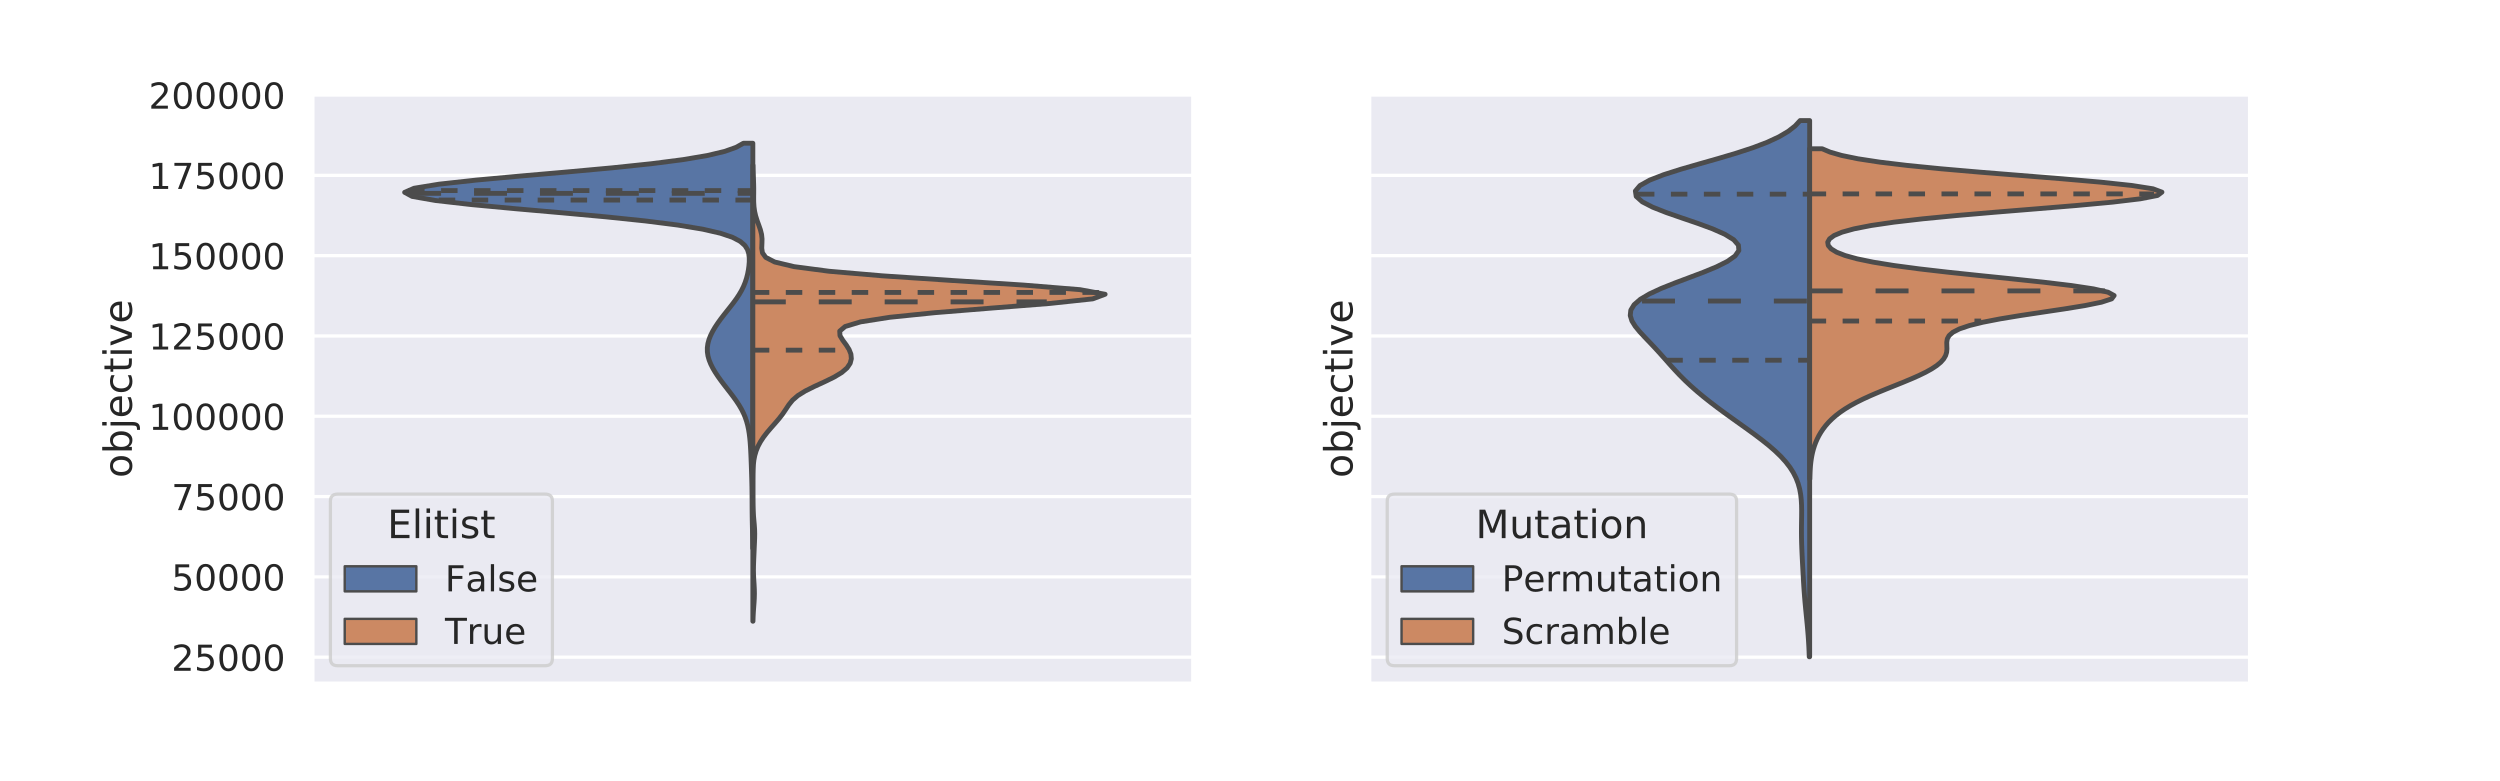 <?xml version="1.0" encoding="utf-8" standalone="no"?>
<!DOCTYPE svg PUBLIC "-//W3C//DTD SVG 1.1//EN"
  "http://www.w3.org/Graphics/SVG/1.1/DTD/svg11.dtd">
<!-- Created with matplotlib (https://matplotlib.org/) -->
<svg height="360pt" version="1.1" viewBox="0 0 1152 360" width="1152pt" xmlns="http://www.w3.org/2000/svg" xmlns:xlink="http://www.w3.org/1999/xlink">
 <defs>
  <style type="text/css">
*{stroke-linecap:butt;stroke-linejoin:round;}
  </style>
 </defs>
 <g id="figure_1">
  <g id="patch_1">
   <path d="M 0 360 
L 1152 360 
L 1152 0 
L 0 0 
z
" style="fill:#ffffff;"/>
  </g>
  <g id="axes_1">
   <g id="patch_2">
    <path d="M 144 315 
L 549.818 315 
L 549.818 43.2 
L 144 43.2 
z
" style="fill:#eaeaf2;"/>
   </g>
   <g id="matplotlib.axis_1">
    <g id="xtick_1"/>
   </g>
   <g id="matplotlib.axis_2">
    <g id="ytick_1">
     <g id="line2d_1">
      <path clip-path="url(#pd1b5e396e4)" d="M 144 302.824 
L 549.818 302.824 
" style="fill:none;stroke:#ffffff;stroke-linecap:round;stroke-width:1.5;"/>
     </g>
     <g id="text_1">
      <!-- 25000 -->
      <defs>
       <path d="M 19.188 8.297 
L 53.609 8.297 
L 53.609 0 
L 7.328 0 
L 7.328 8.297 
Q 12.938 14.109 22.625 23.891 
Q 32.328 33.688 34.812 36.531 
Q 39.547 41.844 41.422 45.531 
Q 43.312 49.219 43.312 52.781 
Q 43.312 58.594 39.234 62.25 
Q 35.156 65.922 28.609 65.922 
Q 23.969 65.922 18.812 64.312 
Q 13.672 62.703 7.812 59.422 
L 7.812 69.391 
Q 13.766 71.781 18.938 73 
Q 24.125 74.219 28.422 74.219 
Q 39.75 74.219 46.484 68.547 
Q 53.219 62.891 53.219 53.422 
Q 53.219 48.922 51.531 44.891 
Q 49.859 40.875 45.406 35.406 
Q 44.188 33.984 37.641 27.219 
Q 31.109 20.453 19.188 8.297 
z
" id="DejaVuSans-50"/>
       <path d="M 10.797 72.906 
L 49.516 72.906 
L 49.516 64.594 
L 19.828 64.594 
L 19.828 46.734 
Q 21.969 47.469 24.109 47.828 
Q 26.266 48.188 28.422 48.188 
Q 40.625 48.188 47.75 41.5 
Q 54.891 34.812 54.891 23.391 
Q 54.891 11.625 47.562 5.094 
Q 40.234 -1.422 26.906 -1.422 
Q 22.312 -1.422 17.547 -0.641 
Q 12.797 0.141 7.719 1.703 
L 7.719 11.625 
Q 12.109 9.234 16.797 8.062 
Q 21.484 6.891 26.703 6.891 
Q 35.156 6.891 40.078 11.328 
Q 45.016 15.766 45.016 23.391 
Q 45.016 31 40.078 35.438 
Q 35.156 39.891 26.703 39.891 
Q 22.75 39.891 18.812 39.016 
Q 14.891 38.141 10.797 36.281 
z
" id="DejaVuSans-53"/>
       <path d="M 31.781 66.406 
Q 24.172 66.406 20.328 58.906 
Q 16.5 51.422 16.5 36.375 
Q 16.5 21.391 20.328 13.891 
Q 24.172 6.391 31.781 6.391 
Q 39.453 6.391 43.281 13.891 
Q 47.125 21.391 47.125 36.375 
Q 47.125 51.422 43.281 58.906 
Q 39.453 66.406 31.781 66.406 
z
M 31.781 74.219 
Q 44.047 74.219 50.516 64.516 
Q 56.984 54.828 56.984 36.375 
Q 56.984 17.969 50.516 8.266 
Q 44.047 -1.422 31.781 -1.422 
Q 19.531 -1.422 13.062 8.266 
Q 6.594 17.969 6.594 36.375 
Q 6.594 54.828 13.062 64.516 
Q 19.531 74.219 31.781 74.219 
z
" id="DejaVuSans-48"/>
      </defs>
      <g style="fill:#262626;" transform="translate(79.009 309.092)scale(0.165 -0.165)">
       <use xlink:href="#DejaVuSans-50"/>
       <use x="63.623" xlink:href="#DejaVuSans-53"/>
       <use x="127.246" xlink:href="#DejaVuSans-48"/>
       <use x="190.869" xlink:href="#DejaVuSans-48"/>
       <use x="254.492" xlink:href="#DejaVuSans-48"/>
      </g>
     </g>
    </g>
    <g id="ytick_2">
     <g id="line2d_2">
      <path clip-path="url(#pd1b5e396e4)" d="M 144 265.819 
L 549.818 265.819 
" style="fill:none;stroke:#ffffff;stroke-linecap:round;stroke-width:1.5;"/>
     </g>
     <g id="text_2">
      <!-- 50000 -->
      <g style="fill:#262626;" transform="translate(79.009 272.088)scale(0.165 -0.165)">
       <use xlink:href="#DejaVuSans-53"/>
       <use x="63.623" xlink:href="#DejaVuSans-48"/>
       <use x="127.246" xlink:href="#DejaVuSans-48"/>
       <use x="190.869" xlink:href="#DejaVuSans-48"/>
       <use x="254.492" xlink:href="#DejaVuSans-48"/>
      </g>
     </g>
    </g>
    <g id="ytick_3">
     <g id="line2d_3">
      <path clip-path="url(#pd1b5e396e4)" d="M 144 228.814 
L 549.818 228.814 
" style="fill:none;stroke:#ffffff;stroke-linecap:round;stroke-width:1.5;"/>
     </g>
     <g id="text_3">
      <!-- 75000 -->
      <defs>
       <path d="M 8.203 72.906 
L 55.078 72.906 
L 55.078 68.703 
L 28.609 0 
L 18.312 0 
L 43.219 64.594 
L 8.203 64.594 
z
" id="DejaVuSans-55"/>
      </defs>
      <g style="fill:#262626;" transform="translate(79.009 235.083)scale(0.165 -0.165)">
       <use xlink:href="#DejaVuSans-55"/>
       <use x="63.623" xlink:href="#DejaVuSans-53"/>
       <use x="127.246" xlink:href="#DejaVuSans-48"/>
       <use x="190.869" xlink:href="#DejaVuSans-48"/>
       <use x="254.492" xlink:href="#DejaVuSans-48"/>
      </g>
     </g>
    </g>
    <g id="ytick_4">
     <g id="line2d_4">
      <path clip-path="url(#pd1b5e396e4)" d="M 144 191.81 
L 549.818 191.81 
" style="fill:none;stroke:#ffffff;stroke-linecap:round;stroke-width:1.5;"/>
     </g>
     <g id="text_4">
      <!-- 100000 -->
      <defs>
       <path d="M 12.406 8.297 
L 28.516 8.297 
L 28.516 63.922 
L 10.984 60.406 
L 10.984 69.391 
L 28.422 72.906 
L 38.281 72.906 
L 38.281 8.297 
L 54.391 8.297 
L 54.391 0 
L 12.406 0 
z
" id="DejaVuSans-49"/>
      </defs>
      <g style="fill:#262626;" transform="translate(68.511 198.078)scale(0.165 -0.165)">
       <use xlink:href="#DejaVuSans-49"/>
       <use x="63.623" xlink:href="#DejaVuSans-48"/>
       <use x="127.246" xlink:href="#DejaVuSans-48"/>
       <use x="190.869" xlink:href="#DejaVuSans-48"/>
       <use x="254.492" xlink:href="#DejaVuSans-48"/>
       <use x="318.115" xlink:href="#DejaVuSans-48"/>
      </g>
     </g>
    </g>
    <g id="ytick_5">
     <g id="line2d_5">
      <path clip-path="url(#pd1b5e396e4)" d="M 144 154.805 
L 549.818 154.805 
" style="fill:none;stroke:#ffffff;stroke-linecap:round;stroke-width:1.5;"/>
     </g>
     <g id="text_5">
      <!-- 125000 -->
      <g style="fill:#262626;" transform="translate(68.511 161.074)scale(0.165 -0.165)">
       <use xlink:href="#DejaVuSans-49"/>
       <use x="63.623" xlink:href="#DejaVuSans-50"/>
       <use x="127.246" xlink:href="#DejaVuSans-53"/>
       <use x="190.869" xlink:href="#DejaVuSans-48"/>
       <use x="254.492" xlink:href="#DejaVuSans-48"/>
       <use x="318.115" xlink:href="#DejaVuSans-48"/>
      </g>
     </g>
    </g>
    <g id="ytick_6">
     <g id="line2d_6">
      <path clip-path="url(#pd1b5e396e4)" d="M 144 117.8 
L 549.818 117.8 
" style="fill:none;stroke:#ffffff;stroke-linecap:round;stroke-width:1.5;"/>
     </g>
     <g id="text_6">
      <!-- 150000 -->
      <g style="fill:#262626;" transform="translate(68.511 124.069)scale(0.165 -0.165)">
       <use xlink:href="#DejaVuSans-49"/>
       <use x="63.623" xlink:href="#DejaVuSans-53"/>
       <use x="127.246" xlink:href="#DejaVuSans-48"/>
       <use x="190.869" xlink:href="#DejaVuSans-48"/>
       <use x="254.492" xlink:href="#DejaVuSans-48"/>
       <use x="318.115" xlink:href="#DejaVuSans-48"/>
      </g>
     </g>
    </g>
    <g id="ytick_7">
     <g id="line2d_7">
      <path clip-path="url(#pd1b5e396e4)" d="M 144 80.796 
L 549.818 80.796 
" style="fill:none;stroke:#ffffff;stroke-linecap:round;stroke-width:1.5;"/>
     </g>
     <g id="text_7">
      <!-- 175000 -->
      <g style="fill:#262626;" transform="translate(68.511 87.064)scale(0.165 -0.165)">
       <use xlink:href="#DejaVuSans-49"/>
       <use x="63.623" xlink:href="#DejaVuSans-55"/>
       <use x="127.246" xlink:href="#DejaVuSans-53"/>
       <use x="190.869" xlink:href="#DejaVuSans-48"/>
       <use x="254.492" xlink:href="#DejaVuSans-48"/>
       <use x="318.115" xlink:href="#DejaVuSans-48"/>
      </g>
     </g>
    </g>
    <g id="ytick_8">
     <g id="line2d_8">
      <path clip-path="url(#pd1b5e396e4)" d="M 144 43.791 
L 549.818 43.791 
" style="fill:none;stroke:#ffffff;stroke-linecap:round;stroke-width:1.5;"/>
     </g>
     <g id="text_8">
      <!-- 200000 -->
      <g style="fill:#262626;" transform="translate(68.511 50.06)scale(0.165 -0.165)">
       <use xlink:href="#DejaVuSans-50"/>
       <use x="63.623" xlink:href="#DejaVuSans-48"/>
       <use x="127.246" xlink:href="#DejaVuSans-48"/>
       <use x="190.869" xlink:href="#DejaVuSans-48"/>
       <use x="254.492" xlink:href="#DejaVuSans-48"/>
       <use x="318.115" xlink:href="#DejaVuSans-48"/>
      </g>
     </g>
    </g>
    <g id="text_9">
     <!-- objective -->
     <defs>
      <path d="M 30.609 48.391 
Q 23.391 48.391 19.188 42.75 
Q 14.984 37.109 14.984 27.297 
Q 14.984 17.484 19.156 11.844 
Q 23.344 6.203 30.609 6.203 
Q 37.797 6.203 41.984 11.859 
Q 46.188 17.531 46.188 27.297 
Q 46.188 37.016 41.984 42.703 
Q 37.797 48.391 30.609 48.391 
z
M 30.609 56 
Q 42.328 56 49.016 48.375 
Q 55.719 40.766 55.719 27.297 
Q 55.719 13.875 49.016 6.219 
Q 42.328 -1.422 30.609 -1.422 
Q 18.844 -1.422 12.172 6.219 
Q 5.516 13.875 5.516 27.297 
Q 5.516 40.766 12.172 48.375 
Q 18.844 56 30.609 56 
z
" id="DejaVuSans-111"/>
      <path d="M 48.688 27.297 
Q 48.688 37.203 44.609 42.844 
Q 40.531 48.484 33.406 48.484 
Q 26.266 48.484 22.188 42.844 
Q 18.109 37.203 18.109 27.297 
Q 18.109 17.391 22.188 11.75 
Q 26.266 6.109 33.406 6.109 
Q 40.531 6.109 44.609 11.75 
Q 48.688 17.391 48.688 27.297 
z
M 18.109 46.391 
Q 20.953 51.266 25.266 53.625 
Q 29.594 56 35.594 56 
Q 45.562 56 51.781 48.094 
Q 58.016 40.188 58.016 27.297 
Q 58.016 14.406 51.781 6.484 
Q 45.562 -1.422 35.594 -1.422 
Q 29.594 -1.422 25.266 0.953 
Q 20.953 3.328 18.109 8.203 
L 18.109 0 
L 9.078 0 
L 9.078 75.984 
L 18.109 75.984 
z
" id="DejaVuSans-98"/>
      <path d="M 9.422 54.688 
L 18.406 54.688 
L 18.406 -0.984 
Q 18.406 -11.422 14.422 -16.109 
Q 10.453 -20.797 1.609 -20.797 
L -1.812 -20.797 
L -1.812 -13.188 
L 0.594 -13.188 
Q 5.719 -13.188 7.562 -10.812 
Q 9.422 -8.453 9.422 -0.984 
z
M 9.422 75.984 
L 18.406 75.984 
L 18.406 64.594 
L 9.422 64.594 
z
" id="DejaVuSans-106"/>
      <path d="M 56.203 29.594 
L 56.203 25.203 
L 14.891 25.203 
Q 15.484 15.922 20.484 11.062 
Q 25.484 6.203 34.422 6.203 
Q 39.594 6.203 44.453 7.469 
Q 49.312 8.734 54.109 11.281 
L 54.109 2.781 
Q 49.266 0.734 44.188 -0.344 
Q 39.109 -1.422 33.891 -1.422 
Q 20.797 -1.422 13.156 6.188 
Q 5.516 13.812 5.516 26.812 
Q 5.516 40.234 12.766 48.109 
Q 20.016 56 32.328 56 
Q 43.359 56 49.781 48.891 
Q 56.203 41.797 56.203 29.594 
z
M 47.219 32.234 
Q 47.125 39.594 43.094 43.984 
Q 39.062 48.391 32.422 48.391 
Q 24.906 48.391 20.391 44.141 
Q 15.875 39.891 15.188 32.172 
z
" id="DejaVuSans-101"/>
      <path d="M 48.781 52.594 
L 48.781 44.188 
Q 44.969 46.297 41.141 47.344 
Q 37.312 48.391 33.406 48.391 
Q 24.656 48.391 19.812 42.844 
Q 14.984 37.312 14.984 27.297 
Q 14.984 17.281 19.812 11.734 
Q 24.656 6.203 33.406 6.203 
Q 37.312 6.203 41.141 7.25 
Q 44.969 8.297 48.781 10.406 
L 48.781 2.094 
Q 45.016 0.344 40.984 -0.531 
Q 36.969 -1.422 32.422 -1.422 
Q 20.062 -1.422 12.781 6.344 
Q 5.516 14.109 5.516 27.297 
Q 5.516 40.672 12.859 48.328 
Q 20.219 56 33.016 56 
Q 37.156 56 41.109 55.141 
Q 45.062 54.297 48.781 52.594 
z
" id="DejaVuSans-99"/>
      <path d="M 18.312 70.219 
L 18.312 54.688 
L 36.812 54.688 
L 36.812 47.703 
L 18.312 47.703 
L 18.312 18.016 
Q 18.312 11.328 20.141 9.422 
Q 21.969 7.516 27.594 7.516 
L 36.812 7.516 
L 36.812 0 
L 27.594 0 
Q 17.188 0 13.234 3.875 
Q 9.281 7.766 9.281 18.016 
L 9.281 47.703 
L 2.688 47.703 
L 2.688 54.688 
L 9.281 54.688 
L 9.281 70.219 
z
" id="DejaVuSans-116"/>
      <path d="M 9.422 54.688 
L 18.406 54.688 
L 18.406 0 
L 9.422 0 
z
M 9.422 75.984 
L 18.406 75.984 
L 18.406 64.594 
L 9.422 64.594 
z
" id="DejaVuSans-105"/>
      <path d="M 2.984 54.688 
L 12.5 54.688 
L 29.594 8.797 
L 46.688 54.688 
L 56.203 54.688 
L 35.688 0 
L 23.484 0 
z
" id="DejaVuSans-118"/>
     </defs>
     <g style="fill:#262626;" transform="translate(60.768 220.2)rotate(-90)scale(0.18 -0.18)">
      <use xlink:href="#DejaVuSans-111"/>
      <use x="61.182" xlink:href="#DejaVuSans-98"/>
      <use x="124.658" xlink:href="#DejaVuSans-106"/>
      <use x="152.441" xlink:href="#DejaVuSans-101"/>
      <use x="213.965" xlink:href="#DejaVuSans-99"/>
      <use x="268.945" xlink:href="#DejaVuSans-116"/>
      <use x="308.154" xlink:href="#DejaVuSans-105"/>
      <use x="335.938" xlink:href="#DejaVuSans-118"/>
      <use x="395.117" xlink:href="#DejaVuSans-101"/>
     </g>
    </g>
   </g>
   <g id="PolyCollection_1">
    <defs>
     <path d="M 346.909 -107.38 
L 346.87 -107.38 
L 346.85 -109.265 
L 346.822 -111.15 
L 346.788 -113.035 
L 346.749 -114.92 
L 346.708 -116.805 
L 346.668 -118.69 
L 346.632 -120.575 
L 346.604 -122.46 
L 346.584 -124.345 
L 346.571 -126.23 
L 346.563 -128.115 
L 346.555 -130 
L 346.542 -131.885 
L 346.52 -133.77 
L 346.489 -135.655 
L 346.448 -137.54 
L 346.397 -139.424 
L 346.341 -141.309 
L 346.279 -143.194 
L 346.215 -145.079 
L 346.147 -146.964 
L 346.074 -148.849 
L 345.993 -150.734 
L 345.9 -152.619 
L 345.789 -154.504 
L 345.65 -156.389 
L 345.473 -158.274 
L 345.242 -160.159 
L 344.94 -162.044 
L 344.545 -163.929 
L 344.037 -165.814 
L 343.394 -167.699 
L 342.6 -169.583 
L 341.649 -171.468 
L 340.545 -173.353 
L 339.302 -175.238 
L 337.95 -177.123 
L 336.522 -179.008 
L 335.059 -180.893 
L 333.599 -182.778 
L 332.179 -184.663 
L 330.832 -186.548 
L 329.588 -188.433 
L 328.475 -190.318 
L 327.524 -192.203 
L 326.766 -194.088 
L 326.233 -195.973 
L 325.951 -197.858 
L 325.935 -199.742 
L 326.187 -201.627 
L 326.692 -203.512 
L 327.427 -205.397 
L 328.363 -207.282 
L 329.467 -209.167 
L 330.712 -211.052 
L 332.07 -212.937 
L 333.512 -214.822 
L 335.004 -216.707 
L 336.503 -218.592 
L 337.963 -220.477 
L 339.339 -222.362 
L 340.589 -224.247 
L 341.686 -226.132 
L 342.617 -228.017 
L 343.382 -229.901 
L 343.997 -231.786 
L 344.478 -233.671 
L 344.844 -235.556 
L 345.105 -237.441 
L 345.254 -239.326 
L 345.257 -241.211 
L 345.037 -243.096 
L 344.45 -244.981 
L 343.263 -246.866 
L 341.125 -248.751 
L 337.56 -250.636 
L 331.98 -252.521 
L 323.755 -254.406 
L 312.346 -256.291 
L 297.482 -258.176 
L 279.366 -260.06 
L 258.844 -261.945 
L 237.451 -263.83 
L 217.291 -265.715 
L 200.727 -267.6 
L 189.94 -269.485 
L 186.458 -271.37 
L 190.802 -273.255 
L 202.365 -275.14 
L 219.546 -277.025 
L 240.122 -278.91 
L 261.715 -280.795 
L 282.241 -282.68 
L 300.205 -284.565 
L 314.817 -286.45 
L 325.929 -288.335 
L 333.861 -290.219 
L 339.188 -292.104 
L 342.562 -293.989 
L 346.909 -293.989 
L 346.909 -293.989 
L 346.909 -292.104 
L 346.909 -290.219 
L 346.909 -288.335 
L 346.909 -286.45 
L 346.909 -284.565 
L 346.909 -282.68 
L 346.909 -280.795 
L 346.909 -278.91 
L 346.909 -277.025 
L 346.909 -275.14 
L 346.909 -273.255 
L 346.909 -271.37 
L 346.909 -269.485 
L 346.909 -267.6 
L 346.909 -265.715 
L 346.909 -263.83 
L 346.909 -261.945 
L 346.909 -260.06 
L 346.909 -258.176 
L 346.909 -256.291 
L 346.909 -254.406 
L 346.909 -252.521 
L 346.909 -250.636 
L 346.909 -248.751 
L 346.909 -246.866 
L 346.909 -244.981 
L 346.909 -243.096 
L 346.909 -241.211 
L 346.909 -239.326 
L 346.909 -237.441 
L 346.909 -235.556 
L 346.909 -233.671 
L 346.909 -231.786 
L 346.909 -229.901 
L 346.909 -228.017 
L 346.909 -226.132 
L 346.909 -224.247 
L 346.909 -222.362 
L 346.909 -220.477 
L 346.909 -218.592 
L 346.909 -216.707 
L 346.909 -214.822 
L 346.909 -212.937 
L 346.909 -211.052 
L 346.909 -209.167 
L 346.909 -207.282 
L 346.909 -205.397 
L 346.909 -203.512 
L 346.909 -201.627 
L 346.909 -199.742 
L 346.909 -197.858 
L 346.909 -195.973 
L 346.909 -194.088 
L 346.909 -192.203 
L 346.909 -190.318 
L 346.909 -188.433 
L 346.909 -186.548 
L 346.909 -184.663 
L 346.909 -182.778 
L 346.909 -180.893 
L 346.909 -179.008 
L 346.909 -177.123 
L 346.909 -175.238 
L 346.909 -173.353 
L 346.909 -171.468 
L 346.909 -169.583 
L 346.909 -167.699 
L 346.909 -165.814 
L 346.909 -163.929 
L 346.909 -162.044 
L 346.909 -160.159 
L 346.909 -158.274 
L 346.909 -156.389 
L 346.909 -154.504 
L 346.909 -152.619 
L 346.909 -150.734 
L 346.909 -148.849 
L 346.909 -146.964 
L 346.909 -145.079 
L 346.909 -143.194 
L 346.909 -141.309 
L 346.909 -139.424 
L 346.909 -137.54 
L 346.909 -135.655 
L 346.909 -133.77 
L 346.909 -131.885 
L 346.909 -130 
L 346.909 -128.115 
L 346.909 -126.23 
L 346.909 -124.345 
L 346.909 -122.46 
L 346.909 -120.575 
L 346.909 -118.69 
L 346.909 -116.805 
L 346.909 -114.92 
L 346.909 -113.035 
L 346.909 -111.15 
L 346.909 -109.265 
L 346.909 -107.38 
z
" id="m41a71fb21e" style="stroke:#4c4c4c;stroke-width:2.25;"/>
    </defs>
    <g clip-path="url(#pd1b5e396e4)">
     <use style="fill:#5875a4;stroke:#4c4c4c;stroke-width:2.25;" x="0" xlink:href="#m41a71fb21e" y="360"/>
    </g>
   </g>
   <g id="PolyCollection_2">
    <defs>
     <path d="M 346.97 -73.74 
L 346.909 -73.74 
L 346.909 -75.862 
L 346.909 -77.984 
L 346.909 -80.106 
L 346.909 -82.228 
L 346.909 -84.35 
L 346.909 -86.472 
L 346.909 -88.594 
L 346.909 -90.716 
L 346.909 -92.838 
L 346.909 -94.96 
L 346.909 -97.083 
L 346.909 -99.205 
L 346.909 -101.327 
L 346.909 -103.449 
L 346.909 -105.571 
L 346.909 -107.693 
L 346.909 -109.815 
L 346.909 -111.937 
L 346.909 -114.059 
L 346.909 -116.181 
L 346.909 -118.303 
L 346.909 -120.425 
L 346.909 -122.547 
L 346.909 -124.669 
L 346.909 -126.791 
L 346.909 -128.913 
L 346.909 -131.036 
L 346.909 -133.158 
L 346.909 -135.28 
L 346.909 -137.402 
L 346.909 -139.524 
L 346.909 -141.646 
L 346.909 -143.768 
L 346.909 -145.89 
L 346.909 -148.012 
L 346.909 -150.134 
L 346.909 -152.256 
L 346.909 -154.378 
L 346.909 -156.5 
L 346.909 -158.622 
L 346.909 -160.744 
L 346.909 -162.866 
L 346.909 -164.988 
L 346.909 -167.111 
L 346.909 -169.233 
L 346.909 -171.355 
L 346.909 -173.477 
L 346.909 -175.599 
L 346.909 -177.721 
L 346.909 -179.843 
L 346.909 -181.965 
L 346.909 -184.087 
L 346.909 -186.209 
L 346.909 -188.331 
L 346.909 -190.453 
L 346.909 -192.575 
L 346.909 -194.697 
L 346.909 -196.819 
L 346.909 -198.941 
L 346.909 -201.063 
L 346.909 -203.186 
L 346.909 -205.308 
L 346.909 -207.43 
L 346.909 -209.552 
L 346.909 -211.674 
L 346.909 -213.796 
L 346.909 -215.918 
L 346.909 -218.04 
L 346.909 -220.162 
L 346.909 -222.284 
L 346.909 -224.406 
L 346.909 -226.528 
L 346.909 -228.65 
L 346.909 -230.772 
L 346.909 -232.894 
L 346.909 -235.016 
L 346.909 -237.139 
L 346.909 -239.261 
L 346.909 -241.383 
L 346.909 -243.505 
L 346.909 -245.627 
L 346.909 -247.749 
L 346.909 -249.871 
L 346.909 -251.993 
L 346.909 -254.115 
L 346.909 -256.237 
L 346.909 -258.359 
L 346.909 -260.481 
L 346.909 -262.603 
L 346.909 -264.725 
L 346.909 -266.847 
L 346.909 -268.969 
L 346.909 -271.091 
L 346.909 -273.214 
L 346.909 -275.336 
L 346.909 -277.458 
L 346.909 -279.58 
L 346.909 -281.702 
L 346.909 -283.824 
L 346.963 -283.824 
L 346.963 -283.824 
L 347.019 -281.702 
L 347.102 -279.58 
L 347.198 -277.458 
L 347.278 -275.336 
L 347.318 -273.214 
L 347.311 -271.091 
L 347.289 -268.969 
L 347.309 -266.847 
L 347.437 -264.725 
L 347.728 -262.603 
L 348.213 -260.481 
L 348.881 -258.359 
L 349.657 -256.237 
L 350.396 -254.115 
L 350.928 -251.993 
L 351.146 -249.871 
L 351.095 -247.749 
L 351.006 -245.627 
L 351.329 -243.505 
L 352.864 -241.383 
L 356.999 -239.261 
L 365.875 -237.139 
L 381.952 -235.016 
L 406.645 -232.894 
L 438.378 -230.772 
L 471.509 -228.65 
L 497.632 -226.528 
L 509.236 -224.406 
L 503.53 -222.284 
L 483.717 -220.162 
L 456.963 -218.04 
L 430.744 -215.918 
L 410.033 -213.796 
L 396.522 -211.674 
L 389.45 -209.552 
L 386.94 -207.43 
L 387.064 -205.308 
L 388.365 -203.186 
L 389.932 -201.063 
L 391.263 -198.941 
L 392.099 -196.819 
L 392.3 -194.697 
L 391.757 -192.575 
L 390.328 -190.453 
L 387.859 -188.331 
L 384.328 -186.209 
L 379.984 -184.087 
L 375.359 -181.965 
L 371.091 -179.843 
L 367.666 -177.721 
L 365.208 -175.599 
L 363.484 -173.477 
L 362.081 -171.355 
L 360.641 -169.233 
L 359.001 -167.111 
L 357.182 -164.988 
L 355.305 -162.866 
L 353.497 -160.744 
L 351.858 -158.622 
L 350.452 -156.5 
L 349.312 -154.378 
L 348.439 -152.256 
L 347.813 -150.134 
L 347.397 -148.012 
L 347.146 -145.89 
L 347.011 -143.768 
L 346.947 -141.646 
L 346.922 -139.524 
L 346.913 -137.402 
L 346.91 -135.28 
L 346.911 -133.158 
L 346.917 -131.036 
L 346.933 -128.913 
L 346.973 -126.791 
L 347.055 -124.669 
L 347.191 -122.547 
L 347.375 -120.425 
L 347.569 -118.303 
L 347.716 -116.181 
L 347.774 -114.059 
L 347.741 -111.937 
L 347.656 -109.815 
L 347.56 -107.693 
L 347.47 -105.571 
L 347.379 -103.449 
L 347.288 -101.327 
L 347.214 -99.205 
L 347.19 -97.083 
L 347.236 -94.96 
L 347.346 -92.838 
L 347.483 -90.716 
L 347.595 -88.594 
L 347.635 -86.472 
L 347.584 -84.35 
L 347.459 -82.228 
L 347.301 -80.106 
L 347.152 -77.984 
L 347.04 -75.862 
L 346.97 -73.74 
z
" id="m847da0ba3e" style="stroke:#4c4c4c;stroke-width:2.25;"/>
    </defs>
    <g clip-path="url(#pd1b5e396e4)">
     <use style="fill:#cc8963;stroke:#4c4c4c;stroke-width:2.25;" x="0" xlink:href="#m847da0ba3e" y="360"/>
    </g>
   </g>
   <g id="patch_3">
    <path clip-path="url(#pd1b5e396e4)" d="M 346.909 339.828 
L 346.909 339.828 
L 346.909 339.828 
L 346.909 339.828 
z
" style="fill:#5875a4;stroke:#4c4c4c;stroke-linejoin:miter;stroke-width:1.125;"/>
   </g>
   <g id="patch_4">
    <path clip-path="url(#pd1b5e396e4)" d="M 346.909 339.828 
L 346.909 339.828 
L 346.909 339.828 
L 346.909 339.828 
z
" style="fill:#cc8963;stroke:#4c4c4c;stroke-linejoin:miter;stroke-width:1.125;"/>
   </g>
   <g id="line2d_9">
    <path clip-path="url(#pd1b5e396e4)" d="M 202.189 92.192 
L 346.909 92.192 
" style="fill:none;stroke:#4c4c4c;stroke-dasharray:7.594,7.594;stroke-dashoffset:0;stroke-width:2.25;"/>
   </g>
   <g id="line2d_10">
    <path clip-path="url(#pd1b5e396e4)" d="M 188.062 89.094 
L 346.909 89.094 
" style="fill:none;stroke:#4c4c4c;stroke-dasharray:15.188,15.188;stroke-dashoffset:0;stroke-width:2.25;"/>
   </g>
   <g id="line2d_11">
    <path clip-path="url(#pd1b5e396e4)" d="M 188.062 87.816 
L 346.909 87.816 
" style="fill:none;stroke:#4c4c4c;stroke-dasharray:7.594,7.594;stroke-dashoffset:0;stroke-width:2.25;"/>
   </g>
   <g id="line2d_12">
    <path clip-path="url(#pd1b5e396e4)" d="M 346.909 161.366 
L 390.82 161.366 
" style="fill:none;stroke:#4c4c4c;stroke-dasharray:7.594,7.594;stroke-dashoffset:0;stroke-width:2.25;"/>
   </g>
   <g id="line2d_13">
    <path clip-path="url(#pd1b5e396e4)" d="M 346.909 139.102 
L 482.349 139.102 
" style="fill:none;stroke:#4c4c4c;stroke-dasharray:15.188,15.188;stroke-dashoffset:0;stroke-width:2.25;"/>
   </g>
   <g id="line2d_14">
    <path clip-path="url(#pd1b5e396e4)" d="M 346.909 134.757 
L 507.613 134.757 
" style="fill:none;stroke:#4c4c4c;stroke-dasharray:7.594,7.594;stroke-dashoffset:0;stroke-width:2.25;"/>
   </g>
   <g id="patch_5">
    <path d="M 144 315 
L 144 43.2 
" style="fill:none;stroke:#ffffff;stroke-linecap:square;stroke-linejoin:miter;stroke-width:1.875;"/>
   </g>
   <g id="patch_6">
    <path d="M 549.818 315 
L 549.818 43.2 
" style="fill:none;stroke:#ffffff;stroke-linecap:square;stroke-linejoin:miter;stroke-width:1.875;"/>
   </g>
   <g id="patch_7">
    <path d="M 144 315 
L 549.818 315 
" style="fill:none;stroke:#ffffff;stroke-linecap:square;stroke-linejoin:miter;stroke-width:1.875;"/>
   </g>
   <g id="patch_8">
    <path d="M 144 43.2 
L 549.818 43.2 
" style="fill:none;stroke:#ffffff;stroke-linecap:square;stroke-linejoin:miter;stroke-width:1.875;"/>
   </g>
   <g id="legend_1">
    <g id="patch_9">
     <path d="M 155.55 306.75 
L 251.26 306.75 
Q 254.56 306.75 254.56 303.45 
L 254.56 230.992 
Q 254.56 227.692 251.26 227.692 
L 155.55 227.692 
Q 152.25 227.692 152.25 230.992 
L 152.25 303.45 
Q 152.25 306.75 155.55 306.75 
z
" style="fill:#eaeaf2;opacity:0.8;stroke:#cccccc;stroke-linejoin:miter;stroke-width:1.5;"/>
    </g>
    <g id="text_10">
     <!-- Elitist -->
     <defs>
      <path d="M 9.812 72.906 
L 55.906 72.906 
L 55.906 64.594 
L 19.672 64.594 
L 19.672 43.016 
L 54.391 43.016 
L 54.391 34.719 
L 19.672 34.719 
L 19.672 8.297 
L 56.781 8.297 
L 56.781 0 
L 9.812 0 
z
" id="DejaVuSans-69"/>
      <path d="M 9.422 75.984 
L 18.406 75.984 
L 18.406 0 
L 9.422 0 
z
" id="DejaVuSans-108"/>
      <path d="M 44.281 53.078 
L 44.281 44.578 
Q 40.484 46.531 36.375 47.5 
Q 32.281 48.484 27.875 48.484 
Q 21.188 48.484 17.844 46.438 
Q 14.5 44.391 14.5 40.281 
Q 14.5 37.156 16.891 35.375 
Q 19.281 33.594 26.516 31.984 
L 29.594 31.297 
Q 39.156 29.25 43.188 25.516 
Q 47.219 21.781 47.219 15.094 
Q 47.219 7.469 41.188 3.016 
Q 35.156 -1.422 24.609 -1.422 
Q 20.219 -1.422 15.453 -0.562 
Q 10.688 0.297 5.422 2 
L 5.422 11.281 
Q 10.406 8.688 15.234 7.391 
Q 20.062 6.109 24.812 6.109 
Q 31.156 6.109 34.562 8.281 
Q 37.984 10.453 37.984 14.406 
Q 37.984 18.062 35.516 20.016 
Q 33.062 21.969 24.703 23.781 
L 21.578 24.516 
Q 13.234 26.266 9.516 29.906 
Q 5.812 33.547 5.812 39.891 
Q 5.812 47.609 11.281 51.797 
Q 16.75 56 26.812 56 
Q 31.781 56 36.172 55.266 
Q 40.578 54.547 44.281 53.078 
z
" id="DejaVuSans-115"/>
     </defs>
     <g style="fill:#262626;" transform="translate(178.472 247.969)scale(0.18 -0.18)">
      <use xlink:href="#DejaVuSans-69"/>
      <use x="63.184" xlink:href="#DejaVuSans-108"/>
      <use x="90.967" xlink:href="#DejaVuSans-105"/>
      <use x="118.75" xlink:href="#DejaVuSans-116"/>
      <use x="157.959" xlink:href="#DejaVuSans-105"/>
      <use x="185.742" xlink:href="#DejaVuSans-115"/>
      <use x="237.842" xlink:href="#DejaVuSans-116"/>
     </g>
    </g>
    <g id="patch_10">
     <path d="M 158.85 272.5 
L 191.85 272.5 
L 191.85 260.95 
L 158.85 260.95 
z
" style="fill:#5875a4;stroke:#4c4c4c;stroke-linejoin:miter;stroke-width:1.125;"/>
    </g>
    <g id="text_11">
     <!-- False -->
     <defs>
      <path d="M 9.812 72.906 
L 51.703 72.906 
L 51.703 64.594 
L 19.672 64.594 
L 19.672 43.109 
L 48.578 43.109 
L 48.578 34.812 
L 19.672 34.812 
L 19.672 0 
L 9.812 0 
z
" id="DejaVuSans-70"/>
      <path d="M 34.281 27.484 
Q 23.391 27.484 19.188 25 
Q 14.984 22.516 14.984 16.5 
Q 14.984 11.719 18.141 8.906 
Q 21.297 6.109 26.703 6.109 
Q 34.188 6.109 38.703 11.406 
Q 43.219 16.703 43.219 25.484 
L 43.219 27.484 
z
M 52.203 31.203 
L 52.203 0 
L 43.219 0 
L 43.219 8.297 
Q 40.141 3.328 35.547 0.953 
Q 30.953 -1.422 24.312 -1.422 
Q 15.922 -1.422 10.953 3.297 
Q 6 8.016 6 15.922 
Q 6 25.141 12.172 29.828 
Q 18.359 34.516 30.609 34.516 
L 43.219 34.516 
L 43.219 35.406 
Q 43.219 41.609 39.141 45 
Q 35.062 48.391 27.688 48.391 
Q 23 48.391 18.547 47.266 
Q 14.109 46.141 10.016 43.891 
L 10.016 52.203 
Q 14.938 54.109 19.578 55.047 
Q 24.219 56 28.609 56 
Q 40.484 56 46.344 49.844 
Q 52.203 43.703 52.203 31.203 
z
" id="DejaVuSans-97"/>
     </defs>
     <g style="fill:#262626;" transform="translate(205.05 272.5)scale(0.165 -0.165)">
      <use xlink:href="#DejaVuSans-70"/>
      <use x="57.379" xlink:href="#DejaVuSans-97"/>
      <use x="118.658" xlink:href="#DejaVuSans-108"/>
      <use x="146.441" xlink:href="#DejaVuSans-115"/>
      <use x="198.541" xlink:href="#DejaVuSans-101"/>
     </g>
    </g>
    <g id="patch_11">
     <path d="M 158.85 296.719 
L 191.85 296.719 
L 191.85 285.169 
L 158.85 285.169 
z
" style="fill:#cc8963;stroke:#4c4c4c;stroke-linejoin:miter;stroke-width:1.125;"/>
    </g>
    <g id="text_12">
     <!-- True -->
     <defs>
      <path d="M -0.297 72.906 
L 61.375 72.906 
L 61.375 64.594 
L 35.5 64.594 
L 35.5 0 
L 25.594 0 
L 25.594 64.594 
L -0.297 64.594 
z
" id="DejaVuSans-84"/>
      <path d="M 41.109 46.297 
Q 39.594 47.172 37.812 47.578 
Q 36.031 48 33.891 48 
Q 26.266 48 22.188 43.047 
Q 18.109 38.094 18.109 28.812 
L 18.109 0 
L 9.078 0 
L 9.078 54.688 
L 18.109 54.688 
L 18.109 46.188 
Q 20.953 51.172 25.484 53.578 
Q 30.031 56 36.531 56 
Q 37.453 56 38.578 55.875 
Q 39.703 55.766 41.062 55.516 
z
" id="DejaVuSans-114"/>
      <path d="M 8.5 21.578 
L 8.5 54.688 
L 17.484 54.688 
L 17.484 21.922 
Q 17.484 14.156 20.5 10.266 
Q 23.531 6.391 29.594 6.391 
Q 36.859 6.391 41.078 11.031 
Q 45.312 15.672 45.312 23.688 
L 45.312 54.688 
L 54.297 54.688 
L 54.297 0 
L 45.312 0 
L 45.312 8.406 
Q 42.047 3.422 37.719 1 
Q 33.406 -1.422 27.688 -1.422 
Q 18.266 -1.422 13.375 4.438 
Q 8.5 10.297 8.5 21.578 
z
M 31.109 56 
z
" id="DejaVuSans-117"/>
     </defs>
     <g style="fill:#262626;" transform="translate(205.05 296.719)scale(0.165 -0.165)">
      <use xlink:href="#DejaVuSans-84"/>
      <use x="60.865" xlink:href="#DejaVuSans-114"/>
      <use x="101.979" xlink:href="#DejaVuSans-117"/>
      <use x="165.357" xlink:href="#DejaVuSans-101"/>
     </g>
    </g>
   </g>
  </g>
  <g id="axes_2">
   <g id="patch_12">
    <path d="M 630.982 315 
L 1036.8 315 
L 1036.8 43.2 
L 630.982 43.2 
z
" style="fill:#eaeaf2;"/>
   </g>
   <g id="matplotlib.axis_3">
    <g id="xtick_2"/>
   </g>
   <g id="matplotlib.axis_4">
    <g id="ytick_9">
     <g id="line2d_15">
      <path clip-path="url(#pd1d388a96f)" d="M 630.982 302.824 
L 1036.8 302.824 
" style="fill:none;stroke:#ffffff;stroke-linecap:round;stroke-width:1.5;"/>
     </g>
    </g>
    <g id="ytick_10">
     <g id="line2d_16">
      <path clip-path="url(#pd1d388a96f)" d="M 630.982 265.819 
L 1036.8 265.819 
" style="fill:none;stroke:#ffffff;stroke-linecap:round;stroke-width:1.5;"/>
     </g>
    </g>
    <g id="ytick_11">
     <g id="line2d_17">
      <path clip-path="url(#pd1d388a96f)" d="M 630.982 228.814 
L 1036.8 228.814 
" style="fill:none;stroke:#ffffff;stroke-linecap:round;stroke-width:1.5;"/>
     </g>
    </g>
    <g id="ytick_12">
     <g id="line2d_18">
      <path clip-path="url(#pd1d388a96f)" d="M 630.982 191.81 
L 1036.8 191.81 
" style="fill:none;stroke:#ffffff;stroke-linecap:round;stroke-width:1.5;"/>
     </g>
    </g>
    <g id="ytick_13">
     <g id="line2d_19">
      <path clip-path="url(#pd1d388a96f)" d="M 630.982 154.805 
L 1036.8 154.805 
" style="fill:none;stroke:#ffffff;stroke-linecap:round;stroke-width:1.5;"/>
     </g>
    </g>
    <g id="ytick_14">
     <g id="line2d_20">
      <path clip-path="url(#pd1d388a96f)" d="M 630.982 117.8 
L 1036.8 117.8 
" style="fill:none;stroke:#ffffff;stroke-linecap:round;stroke-width:1.5;"/>
     </g>
    </g>
    <g id="ytick_15">
     <g id="line2d_21">
      <path clip-path="url(#pd1d388a96f)" d="M 630.982 80.796 
L 1036.8 80.796 
" style="fill:none;stroke:#ffffff;stroke-linecap:round;stroke-width:1.5;"/>
     </g>
    </g>
    <g id="ytick_16">
     <g id="line2d_22">
      <path clip-path="url(#pd1d388a96f)" d="M 630.982 43.791 
L 1036.8 43.791 
" style="fill:none;stroke:#ffffff;stroke-linecap:round;stroke-width:1.5;"/>
     </g>
    </g>
    <g id="text_13">
     <!-- objective -->
     <g style="fill:#262626;" transform="translate(623.238 220.2)rotate(-90)scale(0.18 -0.18)">
      <use xlink:href="#DejaVuSans-111"/>
      <use x="61.182" xlink:href="#DejaVuSans-98"/>
      <use x="124.658" xlink:href="#DejaVuSans-106"/>
      <use x="152.441" xlink:href="#DejaVuSans-101"/>
      <use x="213.965" xlink:href="#DejaVuSans-99"/>
      <use x="268.945" xlink:href="#DejaVuSans-116"/>
      <use x="308.154" xlink:href="#DejaVuSans-105"/>
      <use x="335.938" xlink:href="#DejaVuSans-118"/>
      <use x="395.117" xlink:href="#DejaVuSans-101"/>
     </g>
    </g>
   </g>
   <g id="PolyCollection_3">
    <defs>
     <path d="M 833.891 -57.355 
L 833.698 -57.355 
L 833.61 -59.85 
L 833.494 -62.346 
L 833.349 -64.842 
L 833.173 -67.338 
L 832.968 -69.834 
L 832.74 -72.33 
L 832.496 -74.826 
L 832.247 -77.321 
L 832.001 -79.817 
L 831.768 -82.313 
L 831.555 -84.809 
L 831.364 -87.305 
L 831.195 -89.801 
L 831.042 -92.297 
L 830.901 -94.793 
L 830.766 -97.288 
L 830.634 -99.784 
L 830.504 -102.28 
L 830.38 -104.776 
L 830.271 -107.272 
L 830.184 -109.768 
L 830.127 -112.264 
L 830.105 -114.76 
L 830.115 -117.255 
L 830.148 -119.751 
L 830.184 -122.247 
L 830.197 -124.743 
L 830.153 -127.239 
L 830.013 -129.735 
L 829.733 -132.231 
L 829.268 -134.726 
L 828.576 -137.222 
L 827.616 -139.718 
L 826.353 -142.214 
L 824.763 -144.71 
L 822.832 -147.206 
L 820.563 -149.702 
L 817.972 -152.198 
L 815.093 -154.693 
L 811.973 -157.189 
L 808.669 -159.685 
L 805.241 -162.181 
L 801.752 -164.677 
L 798.254 -167.173 
L 794.795 -169.669 
L 791.411 -172.164 
L 788.133 -174.66 
L 784.985 -177.156 
L 781.986 -179.652 
L 779.152 -182.148 
L 776.489 -184.644 
L 773.991 -187.14 
L 771.636 -189.636 
L 769.381 -192.131 
L 767.173 -194.627 
L 764.95 -197.123 
L 762.667 -199.619 
L 760.309 -202.115 
L 757.917 -204.611 
L 755.602 -207.107 
L 753.545 -209.602 
L 751.99 -212.098 
L 751.212 -214.594 
L 751.475 -217.09 
L 752.991 -219.586 
L 755.867 -222.082 
L 760.079 -224.578 
L 765.456 -227.074 
L 771.686 -229.569 
L 778.349 -232.065 
L 784.954 -234.561 
L 790.991 -237.057 
L 795.979 -239.553 
L 799.507 -242.049 
L 801.265 -244.545 
L 801.071 -247.04 
L 798.889 -249.536 
L 794.841 -252.032 
L 789.212 -254.528 
L 782.447 -257.024 
L 775.129 -259.52 
L 767.939 -262.016 
L 761.588 -264.512 
L 756.748 -267.007 
L 753.963 -269.503 
L 753.578 -271.999 
L 755.693 -274.495 
L 760.154 -276.991 
L 766.579 -279.487 
L 774.419 -281.983 
L 783.044 -284.479 
L 791.829 -286.974 
L 800.228 -289.47 
L 807.83 -291.966 
L 814.374 -294.462 
L 819.753 -296.958 
L 823.986 -299.454 
L 827.178 -301.95 
L 829.491 -304.445 
L 833.891 -304.445 
L 833.891 -304.445 
L 833.891 -301.95 
L 833.891 -299.454 
L 833.891 -296.958 
L 833.891 -294.462 
L 833.891 -291.966 
L 833.891 -289.47 
L 833.891 -286.974 
L 833.891 -284.479 
L 833.891 -281.983 
L 833.891 -279.487 
L 833.891 -276.991 
L 833.891 -274.495 
L 833.891 -271.999 
L 833.891 -269.503 
L 833.891 -267.007 
L 833.891 -264.512 
L 833.891 -262.016 
L 833.891 -259.52 
L 833.891 -257.024 
L 833.891 -254.528 
L 833.891 -252.032 
L 833.891 -249.536 
L 833.891 -247.04 
L 833.891 -244.545 
L 833.891 -242.049 
L 833.891 -239.553 
L 833.891 -237.057 
L 833.891 -234.561 
L 833.891 -232.065 
L 833.891 -229.569 
L 833.891 -227.074 
L 833.891 -224.578 
L 833.891 -222.082 
L 833.891 -219.586 
L 833.891 -217.09 
L 833.891 -214.594 
L 833.891 -212.098 
L 833.891 -209.602 
L 833.891 -207.107 
L 833.891 -204.611 
L 833.891 -202.115 
L 833.891 -199.619 
L 833.891 -197.123 
L 833.891 -194.627 
L 833.891 -192.131 
L 833.891 -189.636 
L 833.891 -187.14 
L 833.891 -184.644 
L 833.891 -182.148 
L 833.891 -179.652 
L 833.891 -177.156 
L 833.891 -174.66 
L 833.891 -172.164 
L 833.891 -169.669 
L 833.891 -167.173 
L 833.891 -164.677 
L 833.891 -162.181 
L 833.891 -159.685 
L 833.891 -157.189 
L 833.891 -154.693 
L 833.891 -152.198 
L 833.891 -149.702 
L 833.891 -147.206 
L 833.891 -144.71 
L 833.891 -142.214 
L 833.891 -139.718 
L 833.891 -137.222 
L 833.891 -134.726 
L 833.891 -132.231 
L 833.891 -129.735 
L 833.891 -127.239 
L 833.891 -124.743 
L 833.891 -122.247 
L 833.891 -119.751 
L 833.891 -117.255 
L 833.891 -114.76 
L 833.891 -112.264 
L 833.891 -109.768 
L 833.891 -107.272 
L 833.891 -104.776 
L 833.891 -102.28 
L 833.891 -99.784 
L 833.891 -97.288 
L 833.891 -94.793 
L 833.891 -92.297 
L 833.891 -89.801 
L 833.891 -87.305 
L 833.891 -84.809 
L 833.891 -82.313 
L 833.891 -79.817 
L 833.891 -77.321 
L 833.891 -74.826 
L 833.891 -72.33 
L 833.891 -69.834 
L 833.891 -67.338 
L 833.891 -64.842 
L 833.891 -62.346 
L 833.891 -59.85 
L 833.891 -57.355 
z
" id="mb85dce1436" style="stroke:#4c4c4c;stroke-width:2.25;"/>
    </defs>
    <g clip-path="url(#pd1d388a96f)">
     <use style="fill:#5875a4;stroke:#4c4c4c;stroke-width:2.25;" x="0" xlink:href="#mb85dce1436" y="360"/>
    </g>
   </g>
   <g id="PolyCollection_4">
    <defs>
     <path d="M 833.963 -139.275 
L 833.891 -139.275 
L 833.891 -140.812 
L 833.891 -142.349 
L 833.891 -143.886 
L 833.891 -145.424 
L 833.891 -146.961 
L 833.891 -148.498 
L 833.891 -150.035 
L 833.891 -151.572 
L 833.891 -153.109 
L 833.891 -154.646 
L 833.891 -156.183 
L 833.891 -157.72 
L 833.891 -159.257 
L 833.891 -160.794 
L 833.891 -162.331 
L 833.891 -163.868 
L 833.891 -165.405 
L 833.891 -166.943 
L 833.891 -168.48 
L 833.891 -170.017 
L 833.891 -171.554 
L 833.891 -173.091 
L 833.891 -174.628 
L 833.891 -176.165 
L 833.891 -177.702 
L 833.891 -179.239 
L 833.891 -180.776 
L 833.891 -182.313 
L 833.891 -183.85 
L 833.891 -185.387 
L 833.891 -186.924 
L 833.891 -188.462 
L 833.891 -189.999 
L 833.891 -191.536 
L 833.891 -193.073 
L 833.891 -194.61 
L 833.891 -196.147 
L 833.891 -197.684 
L 833.891 -199.221 
L 833.891 -200.758 
L 833.891 -202.295 
L 833.891 -203.832 
L 833.891 -205.369 
L 833.891 -206.906 
L 833.891 -208.443 
L 833.891 -209.98 
L 833.891 -211.518 
L 833.891 -213.055 
L 833.891 -214.592 
L 833.891 -216.129 
L 833.891 -217.666 
L 833.891 -219.203 
L 833.891 -220.74 
L 833.891 -222.277 
L 833.891 -223.814 
L 833.891 -225.351 
L 833.891 -226.888 
L 833.891 -228.425 
L 833.891 -229.962 
L 833.891 -231.499 
L 833.891 -233.037 
L 833.891 -234.574 
L 833.891 -236.111 
L 833.891 -237.648 
L 833.891 -239.185 
L 833.891 -240.722 
L 833.891 -242.259 
L 833.891 -243.796 
L 833.891 -245.333 
L 833.891 -246.87 
L 833.891 -248.407 
L 833.891 -249.944 
L 833.891 -251.481 
L 833.891 -253.018 
L 833.891 -254.556 
L 833.891 -256.093 
L 833.891 -257.63 
L 833.891 -259.167 
L 833.891 -260.704 
L 833.891 -262.241 
L 833.891 -263.778 
L 833.891 -265.315 
L 833.891 -266.852 
L 833.891 -268.389 
L 833.891 -269.926 
L 833.891 -271.463 
L 833.891 -273 
L 833.891 -274.537 
L 833.891 -276.074 
L 833.891 -277.612 
L 833.891 -279.149 
L 833.891 -280.686 
L 833.891 -282.223 
L 833.891 -283.76 
L 833.891 -285.297 
L 833.891 -286.834 
L 833.891 -288.371 
L 833.891 -289.908 
L 833.891 -291.445 
L 839.657 -291.445 
L 839.657 -291.445 
L 843.29 -289.908 
L 848.631 -288.371 
L 856.127 -286.834 
L 866.163 -285.297 
L 878.951 -283.76 
L 894.421 -282.223 
L 912.119 -280.686 
L 931.164 -279.149 
L 950.269 -277.612 
L 967.867 -276.074 
L 982.305 -274.537 
L 992.107 -273 
L 996.218 -271.463 
L 994.196 -269.926 
L 986.293 -268.389 
L 973.409 -266.852 
L 956.922 -265.315 
L 938.458 -263.778 
L 919.625 -262.241 
L 901.799 -260.704 
L 885.978 -259.167 
L 872.735 -257.63 
L 862.245 -256.093 
L 854.38 -254.556 
L 848.819 -253.018 
L 845.171 -251.481 
L 843.063 -249.944 
L 842.212 -248.407 
L 842.46 -246.87 
L 843.787 -245.333 
L 846.303 -243.796 
L 850.213 -242.259 
L 855.776 -240.722 
L 863.235 -239.185 
L 872.743 -237.648 
L 884.285 -236.111 
L 897.605 -234.574 
L 912.175 -233.037 
L 927.197 -231.499 
L 941.67 -229.962 
L 954.506 -228.425 
L 964.683 -226.888 
L 971.397 -225.351 
L 974.195 -223.814 
L 973.045 -222.277 
L 968.332 -220.74 
L 960.789 -219.203 
L 951.371 -217.666 
L 941.1 -216.129 
L 930.929 -214.592 
L 921.628 -213.055 
L 913.722 -211.518 
L 907.476 -209.98 
L 902.919 -208.443 
L 899.898 -206.906 
L 898.139 -205.369 
L 897.308 -203.832 
L 897.065 -202.295 
L 897.098 -200.758 
L 897.146 -199.221 
L 897.007 -197.684 
L 896.538 -196.147 
L 895.647 -194.61 
L 894.283 -193.073 
L 892.428 -191.536 
L 890.094 -189.999 
L 887.314 -188.462 
L 884.147 -186.924 
L 880.668 -185.387 
L 876.97 -183.85 
L 873.153 -182.313 
L 869.322 -180.776 
L 865.57 -179.239 
L 861.981 -177.702 
L 858.615 -176.165 
L 855.513 -174.628 
L 852.695 -173.091 
L 850.164 -171.554 
L 847.911 -170.017 
L 845.918 -168.48 
L 844.162 -166.943 
L 842.62 -165.405 
L 841.269 -163.868 
L 840.087 -162.331 
L 839.054 -160.794 
L 838.155 -159.257 
L 837.375 -157.72 
L 836.703 -156.183 
L 836.128 -154.646 
L 835.642 -153.109 
L 835.238 -151.572 
L 834.907 -150.035 
L 834.642 -148.498 
L 834.433 -146.961 
L 834.273 -145.424 
L 834.154 -143.886 
L 834.067 -142.349 
L 834.006 -140.812 
L 833.963 -139.275 
z
" id="m46faafe0c6" style="stroke:#4c4c4c;stroke-width:2.25;"/>
    </defs>
    <g clip-path="url(#pd1d388a96f)">
     <use style="fill:#cc8963;stroke:#4c4c4c;stroke-width:2.25;" x="0" xlink:href="#m46faafe0c6" y="360"/>
    </g>
   </g>
   <g id="patch_13">
    <path clip-path="url(#pd1d388a96f)" d="M 833.891 339.828 
L 833.891 339.828 
L 833.891 339.828 
L 833.891 339.828 
z
" style="fill:#5875a4;stroke:#4c4c4c;stroke-linejoin:miter;stroke-width:1.125;"/>
   </g>
   <g id="patch_14">
    <path clip-path="url(#pd1d388a96f)" d="M 833.891 339.828 
L 833.891 339.828 
L 833.891 339.828 
L 833.891 339.828 
z
" style="fill:#cc8963;stroke:#4c4c4c;stroke-linejoin:miter;stroke-width:1.125;"/>
   </g>
   <g id="line2d_23">
    <path clip-path="url(#pd1d388a96f)" d="M 767.84 165.99 
L 833.891 165.99 
" style="fill:none;stroke:#4c4c4c;stroke-dasharray:7.594,7.594;stroke-dashoffset:0;stroke-width:2.25;"/>
   </g>
   <g id="line2d_24">
    <path clip-path="url(#pd1d388a96f)" d="M 756.647 138.707 
L 833.891 138.707 
" style="fill:none;stroke:#4c4c4c;stroke-dasharray:15.188,15.188;stroke-dashoffset:0;stroke-width:2.25;"/>
   </g>
   <g id="line2d_25">
    <path clip-path="url(#pd1d388a96f)" d="M 754.762 89.477 
L 833.891 89.477 
" style="fill:none;stroke:#4c4c4c;stroke-dasharray:7.594,7.594;stroke-dashoffset:0;stroke-width:2.25;"/>
   </g>
   <g id="line2d_26">
    <path clip-path="url(#pd1d388a96f)" d="M 833.891 147.923 
L 912.924 147.923 
" style="fill:none;stroke:#4c4c4c;stroke-dasharray:7.594,7.594;stroke-dashoffset:0;stroke-width:2.25;"/>
   </g>
   <g id="line2d_27">
    <path clip-path="url(#pd1d388a96f)" d="M 833.891 134.054 
L 970.022 134.054 
" style="fill:none;stroke:#4c4c4c;stroke-dasharray:15.188,15.188;stroke-dashoffset:0;stroke-width:2.25;"/>
   </g>
   <g id="line2d_28">
    <path clip-path="url(#pd1d388a96f)" d="M 833.891 89.354 
L 992.593 89.354 
" style="fill:none;stroke:#4c4c4c;stroke-dasharray:7.594,7.594;stroke-dashoffset:0;stroke-width:2.25;"/>
   </g>
   <g id="patch_15">
    <path d="M 630.982 315 
L 630.982 43.2 
" style="fill:none;stroke:#ffffff;stroke-linecap:square;stroke-linejoin:miter;stroke-width:1.875;"/>
   </g>
   <g id="patch_16">
    <path d="M 1036.8 315 
L 1036.8 43.2 
" style="fill:none;stroke:#ffffff;stroke-linecap:square;stroke-linejoin:miter;stroke-width:1.875;"/>
   </g>
   <g id="patch_17">
    <path d="M 630.982 315 
L 1036.8 315 
" style="fill:none;stroke:#ffffff;stroke-linecap:square;stroke-linejoin:miter;stroke-width:1.875;"/>
   </g>
   <g id="patch_18">
    <path d="M 630.982 43.2 
L 1036.8 43.2 
" style="fill:none;stroke:#ffffff;stroke-linecap:square;stroke-linejoin:miter;stroke-width:1.875;"/>
   </g>
   <g id="legend_2">
    <g id="patch_19">
     <path d="M 642.532 306.75 
L 796.92 306.75 
Q 800.22 306.75 800.22 303.45 
L 800.22 230.992 
Q 800.22 227.692 796.92 227.692 
L 642.532 227.692 
Q 639.232 227.692 639.232 230.992 
L 639.232 303.45 
Q 639.232 306.75 642.532 306.75 
z
" style="fill:#eaeaf2;opacity:0.8;stroke:#cccccc;stroke-linejoin:miter;stroke-width:1.5;"/>
    </g>
    <g id="text_14">
     <!-- Mutation -->
     <defs>
      <path d="M 9.812 72.906 
L 24.516 72.906 
L 43.109 23.297 
L 61.812 72.906 
L 76.516 72.906 
L 76.516 0 
L 66.891 0 
L 66.891 64.016 
L 48.094 14.016 
L 38.188 14.016 
L 19.391 64.016 
L 19.391 0 
L 9.812 0 
z
" id="DejaVuSans-77"/>
      <path d="M 54.891 33.016 
L 54.891 0 
L 45.906 0 
L 45.906 32.719 
Q 45.906 40.484 42.875 44.328 
Q 39.844 48.188 33.797 48.188 
Q 26.516 48.188 22.312 43.547 
Q 18.109 38.922 18.109 30.906 
L 18.109 0 
L 9.078 0 
L 9.078 54.688 
L 18.109 54.688 
L 18.109 46.188 
Q 21.344 51.125 25.703 53.562 
Q 30.078 56 35.797 56 
Q 45.219 56 50.047 50.172 
Q 54.891 44.344 54.891 33.016 
z
" id="DejaVuSans-110"/>
     </defs>
     <g style="fill:#262626;" transform="translate(679.974 247.969)scale(0.18 -0.18)">
      <use xlink:href="#DejaVuSans-77"/>
      <use x="86.279" xlink:href="#DejaVuSans-117"/>
      <use x="149.658" xlink:href="#DejaVuSans-116"/>
      <use x="188.867" xlink:href="#DejaVuSans-97"/>
      <use x="250.146" xlink:href="#DejaVuSans-116"/>
      <use x="289.355" xlink:href="#DejaVuSans-105"/>
      <use x="317.139" xlink:href="#DejaVuSans-111"/>
      <use x="378.32" xlink:href="#DejaVuSans-110"/>
     </g>
    </g>
    <g id="patch_20">
     <path d="M 645.832 272.5 
L 678.832 272.5 
L 678.832 260.95 
L 645.832 260.95 
z
" style="fill:#5875a4;stroke:#4c4c4c;stroke-linejoin:miter;stroke-width:1.125;"/>
    </g>
    <g id="text_15">
     <!-- Permutation -->
     <defs>
      <path d="M 19.672 64.797 
L 19.672 37.406 
L 32.078 37.406 
Q 38.969 37.406 42.719 40.969 
Q 46.484 44.531 46.484 51.125 
Q 46.484 57.672 42.719 61.234 
Q 38.969 64.797 32.078 64.797 
z
M 9.812 72.906 
L 32.078 72.906 
Q 44.344 72.906 50.609 67.359 
Q 56.891 61.812 56.891 51.125 
Q 56.891 40.328 50.609 34.812 
Q 44.344 29.297 32.078 29.297 
L 19.672 29.297 
L 19.672 0 
L 9.812 0 
z
" id="DejaVuSans-80"/>
      <path d="M 52 44.188 
Q 55.375 50.25 60.062 53.125 
Q 64.75 56 71.094 56 
Q 79.641 56 84.281 50.016 
Q 88.922 44.047 88.922 33.016 
L 88.922 0 
L 79.891 0 
L 79.891 32.719 
Q 79.891 40.578 77.094 44.375 
Q 74.312 48.188 68.609 48.188 
Q 61.625 48.188 57.562 43.547 
Q 53.516 38.922 53.516 30.906 
L 53.516 0 
L 44.484 0 
L 44.484 32.719 
Q 44.484 40.625 41.703 44.406 
Q 38.922 48.188 33.109 48.188 
Q 26.219 48.188 22.156 43.531 
Q 18.109 38.875 18.109 30.906 
L 18.109 0 
L 9.078 0 
L 9.078 54.688 
L 18.109 54.688 
L 18.109 46.188 
Q 21.188 51.219 25.484 53.609 
Q 29.781 56 35.688 56 
Q 41.656 56 45.828 52.969 
Q 50 49.953 52 44.188 
z
" id="DejaVuSans-109"/>
     </defs>
     <g style="fill:#262626;" transform="translate(692.032 272.5)scale(0.165 -0.165)">
      <use xlink:href="#DejaVuSans-80"/>
      <use x="60.256" xlink:href="#DejaVuSans-101"/>
      <use x="121.779" xlink:href="#DejaVuSans-114"/>
      <use x="162.877" xlink:href="#DejaVuSans-109"/>
      <use x="260.289" xlink:href="#DejaVuSans-117"/>
      <use x="323.668" xlink:href="#DejaVuSans-116"/>
      <use x="362.877" xlink:href="#DejaVuSans-97"/>
      <use x="424.156" xlink:href="#DejaVuSans-116"/>
      <use x="463.365" xlink:href="#DejaVuSans-105"/>
      <use x="491.148" xlink:href="#DejaVuSans-111"/>
      <use x="552.33" xlink:href="#DejaVuSans-110"/>
     </g>
    </g>
    <g id="patch_21">
     <path d="M 645.832 296.719 
L 678.832 296.719 
L 678.832 285.169 
L 645.832 285.169 
z
" style="fill:#cc8963;stroke:#4c4c4c;stroke-linejoin:miter;stroke-width:1.125;"/>
    </g>
    <g id="text_16">
     <!-- Scramble -->
     <defs>
      <path d="M 53.516 70.516 
L 53.516 60.891 
Q 47.906 63.578 42.922 64.891 
Q 37.938 66.219 33.297 66.219 
Q 25.25 66.219 20.875 63.094 
Q 16.5 59.969 16.5 54.203 
Q 16.5 49.359 19.406 46.891 
Q 22.312 44.438 30.422 42.922 
L 36.375 41.703 
Q 47.406 39.594 52.656 34.297 
Q 57.906 29 57.906 20.125 
Q 57.906 9.516 50.797 4.047 
Q 43.703 -1.422 29.984 -1.422 
Q 24.812 -1.422 18.969 -0.25 
Q 13.141 0.922 6.891 3.219 
L 6.891 13.375 
Q 12.891 10.016 18.656 8.297 
Q 24.422 6.594 29.984 6.594 
Q 38.422 6.594 43.016 9.906 
Q 47.609 13.234 47.609 19.391 
Q 47.609 24.75 44.312 27.781 
Q 41.016 30.812 33.5 32.328 
L 27.484 33.5 
Q 16.453 35.688 11.516 40.375 
Q 6.594 45.062 6.594 53.422 
Q 6.594 63.094 13.406 68.656 
Q 20.219 74.219 32.172 74.219 
Q 37.312 74.219 42.625 73.281 
Q 47.953 72.359 53.516 70.516 
z
" id="DejaVuSans-83"/>
     </defs>
     <g style="fill:#262626;" transform="translate(692.032 296.719)scale(0.165 -0.165)">
      <use xlink:href="#DejaVuSans-83"/>
      <use x="63.477" xlink:href="#DejaVuSans-99"/>
      <use x="118.457" xlink:href="#DejaVuSans-114"/>
      <use x="159.57" xlink:href="#DejaVuSans-97"/>
      <use x="220.85" xlink:href="#DejaVuSans-109"/>
      <use x="318.262" xlink:href="#DejaVuSans-98"/>
      <use x="381.738" xlink:href="#DejaVuSans-108"/>
      <use x="409.521" xlink:href="#DejaVuSans-101"/>
     </g>
    </g>
   </g>
  </g>
 </g>
 <defs>
  <clipPath id="pd1b5e396e4">
   <rect height="271.8" width="405.818" x="144" y="43.2"/>
  </clipPath>
  <clipPath id="pd1d388a96f">
   <rect height="271.8" width="405.818" x="630.982" y="43.2"/>
  </clipPath>
 </defs>
</svg>
